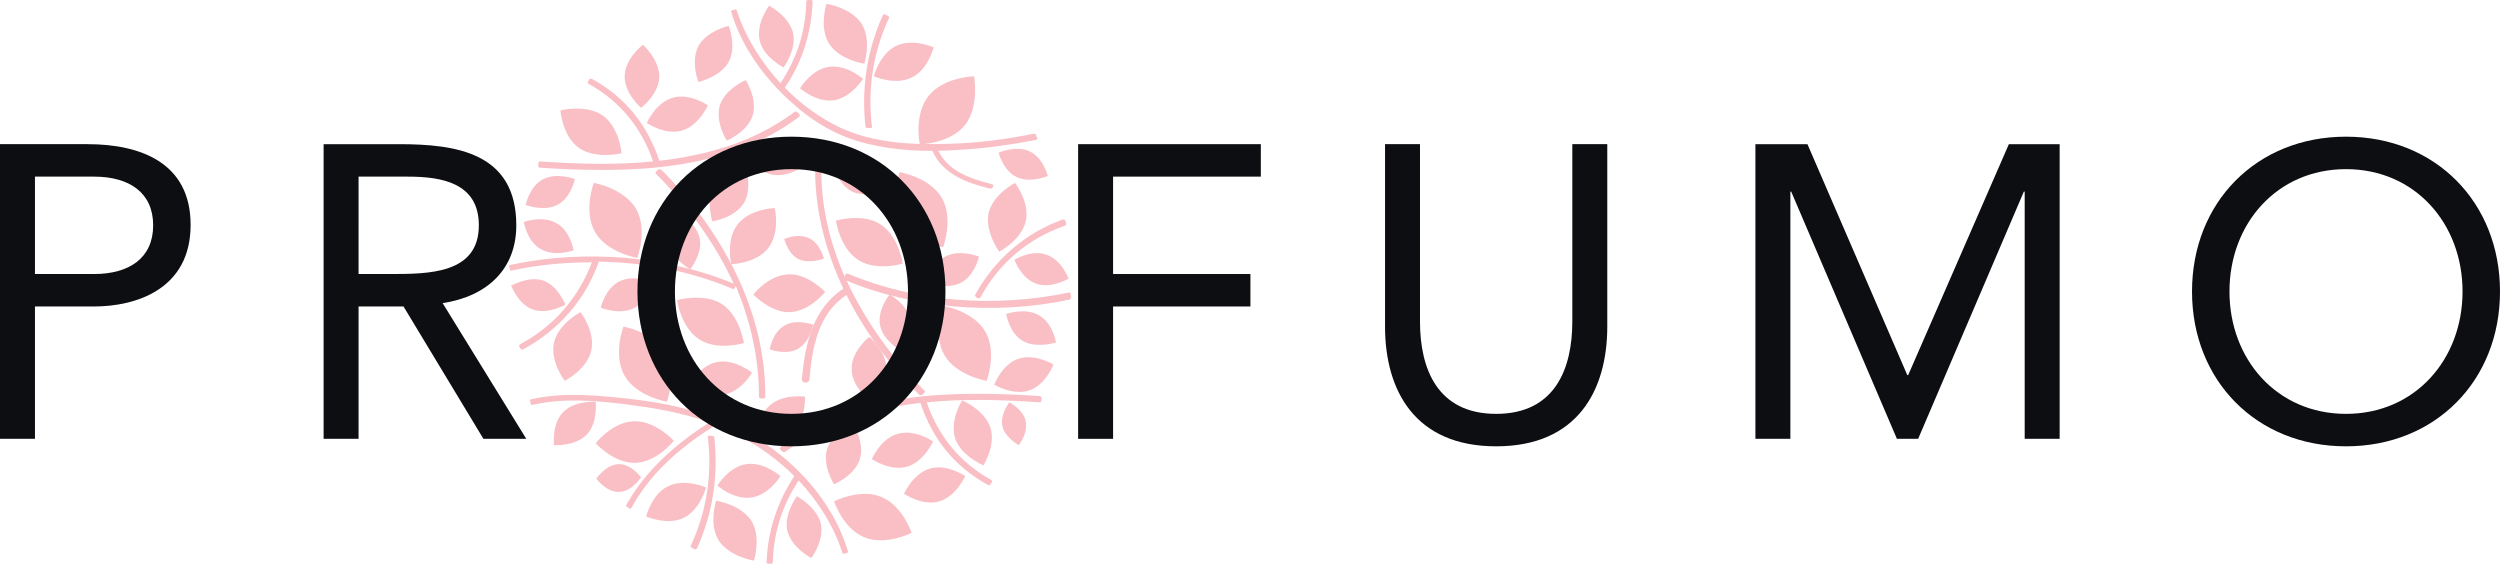 <?xml version="1.0" encoding="UTF-8" standalone="no"?>
<!-- Generator: Adobe Illustrator 21.1.0, SVG Export Plug-In . SVG Version: 6.00 Build 0)  -->

<svg
   xmlns:dc="http://purl.org/dc/elements/1.1/"
   xmlns:cc="http://creativecommons.org/ns#"
   xmlns:rdf="http://www.w3.org/1999/02/22-rdf-syntax-ns#"
   xmlns:svg="http://www.w3.org/2000/svg"
   xmlns:sodipodi="http://sodipodi.sourceforge.net/DTD/sodipodi-0.dtd"
   xmlns:inkscape="http://www.inkscape.org/namespaces/inkscape"
   xmlns="http://www.w3.org/2000/svg"
   version="1.1"
   id="Layer_1"
   x="0px"
   y="0px"
   viewBox="0 0 396.449 89.4"
   xml:space="preserve"
   inkscape:version="0.92.3 (2405546, 2018-03-11)"
   sodipodi:docname="Logo_dark.svg"
   width="396.449"
   height="89.4"><defs
     id="defs4920" /><sodipodi:namedview
     pagecolor="#ffffff"
     bordercolor="#666666"
     borderopacity="1"
     objecttolerance="10"
     gridtolerance="10"
     guidetolerance="10"
     inkscape:pageopacity="0"
     inkscape:pageshadow="2"
     inkscape:window-width="1366"
     inkscape:window-height="713"
     id="namedview4918"
     showgrid="false"
     inkscape:zoom="2.4509462"
     inkscape:cx="111.59416"
     inkscape:cy="54.284824"
     inkscape:window-x="1024"
     inkscape:window-y="0"
     inkscape:window-maximized="1"
     inkscape:current-layer="Layer_1" /><style
     type="text/css"
     id="style4668">
	.st0{fill:#F9BFC5;}
	.st1{fill:#FFFFFF;}
	.st2{font-family:'Avenir-Roman';}
	.st3{font-size:66px;}
	.st4{letter-spacing:2;}
</style><g
     id="g4672"
     transform="translate(-105.24,-16.9)"><g
       id="g4674"><g
         id="g4676"><g
           id="g4678"><path
             class="st0"
             d="m 236.7,23.8 c -1.6,-2.6 -0.4,-6.3 -0.4,-6.3 0,0 3.9,0.6 5.6,3.2 1.6,2.6 0.4,6.3 0.4,6.3 0,0 -4,-0.6 -5.6,-3.2 z"
             id="path4680"
             inkscape:connector-curvature="0"
             style="fill:#f9bfc5" /></g><g
           id="g4682"><path
             class="st0"
             d="m 225.7,23.3 c -0.6,-2.7 1.5,-5.5 1.5,-5.5 0,0 3.1,1.6 3.8,4.3 0.6,2.7 -1.5,5.5 -1.5,5.5 0,0 -3.2,-1.6 -3.8,-4.3 z"
             id="path4684"
             inkscape:connector-curvature="0"
             style="fill:#f9bfc5" /></g><g
           id="g4686"><path
             class="st0"
             d="m 258.3,36.7 c -2.4,3 -7.2,3.1 -7.2,3.1 0,0 -1,-4.7 1.4,-7.7 2.4,-3 7.2,-3.1 7.2,-3.1 0,0 0.9,4.7 -1.4,7.7 z"
             id="path4688"
             inkscape:connector-curvature="0"
             style="fill:#f9bfc5" /></g><g
           id="g4690"><path
             class="st0"
             d="m 248.1,52 c -1.9,-3.3 -0.2,-7.8 -0.2,-7.8 0,0 4.8,0.8 6.7,4.1 1.9,3.3 0.2,7.8 0.2,7.8 0,0 -4.8,-0.8 -6.7,-4.1 z"
             id="path4692"
             inkscape:connector-curvature="0"
             style="fill:#f9bfc5" /></g><g
           id="g4694"><path
             class="st0"
             d="m 262,50.7 c 0.7,-3 4.2,-4.8 4.2,-4.8 0,0 2.4,3.1 1.7,6.1 -0.7,3 -4.2,4.8 -4.2,4.8 0,0 -2.3,-3.1 -1.7,-6.1 z"
             id="path4696"
             inkscape:connector-curvature="0"
             style="fill:#f9bfc5" /></g><g
           id="g4698"><path
             class="st0"
             d="m 241.3,58.1 c -2.9,-1.9 -3.5,-6.2 -3.5,-6.2 0,0 4.2,-1.3 7.1,0.6 2.9,1.9 3.5,6.2 3.5,6.2 0,0 -4.2,1.3 -7.1,-0.6 z"
             id="path4700"
             inkscape:connector-curvature="0"
             style="fill:#f9bfc5" /></g><g
           id="g4702"><path
             class="st0"
             d="m 257.5,61.8 c -2.3,1.1 -5.2,-0.1 -5.2,-0.1 0,0 0.7,-3.1 3,-4.2 2.3,-1.1 5.2,0.1 5.2,0.1 0,0 -0.7,3.1 -3,4.2 z"
             id="path4704"
             inkscape:connector-curvature="0"
             style="fill:#f9bfc5" /></g><g
           id="g4706"><path
             class="st0"
             d="m 267.5,71 c -2.2,-1.2 -2.7,-4.3 -2.7,-4.3 0,0 3,-1.1 5.2,0.2 2.2,1.2 2.7,4.3 2.7,4.3 0,0 -3,1 -5.2,-0.2 z"
             id="path4708"
             inkscape:connector-curvature="0"
             style="fill:#f9bfc5" /></g><g
           id="g4710"><path
             class="st0"
             d="m 268.5,78.8 c -2.6,0.9 -5.6,-0.9 -5.6,-0.9 0,0 1.2,-3.2 3.8,-4.1 2.6,-0.9 5.6,0.9 5.6,0.9 0,0 -1.2,3.2 -3.8,4.1 z"
             id="path4712"
             inkscape:connector-curvature="0"
             style="fill:#f9bfc5" /></g><g
           id="g4714"><path
             class="st0"
             d="m 244.8,68.5 c -0.5,-2.4 1.5,-4.9 1.5,-4.9 0,0 2.8,1.5 3.3,4 0.5,2.4 -1.5,4.9 -1.5,4.9 0,0 -2.8,-1.5 -3.3,-4 z"
             id="path4716"
             inkscape:connector-curvature="0"
             style="fill:#f9bfc5" /></g><g
           id="g4718"><path
             class="st0"
             d="m 247.3,24.2 c 2.6,-1.3 6,0.2 6,0.2 0,0 -0.9,3.6 -3.5,4.8 -2.6,1.3 -6,-0.2 -6,-0.2 0,0 0.9,-3.5 3.5,-4.8 z"
             id="path4720"
             inkscape:connector-curvature="0"
             style="fill:#f9bfc5" /></g><g
           id="g4722"><path
             class="st0"
             d="m 271.2,57.3 c 2.4,0.8 3.5,3.8 3.5,3.8 0,0 -2.8,1.6 -5.1,0.8 -2.4,-0.8 -3.5,-3.8 -3.5,-3.8 0,0 2.7,-1.7 5.1,-0.8 z"
             id="path4724"
             inkscape:connector-curvature="0"
             style="fill:#f9bfc5" /></g><g
           id="g4726"><path
             class="st0"
             d="m 222.2,52.5 c 1.9,-2.5 5.9,-2.6 5.9,-2.6 0,0 0.9,3.8 -1,6.3 -1.9,2.5 -5.9,2.6 -5.9,2.6 0,0 -0.9,-3.9 1,-6.3 z"
             id="path4728"
             inkscape:connector-curvature="0"
             style="fill:#f9bfc5" /></g><g
           id="g4730"><path
             class="st0"
             d="m 219,74.3 c 2.8,-0.5 5.5,1.7 5.5,1.7 0,0 -1.7,3 -4.5,3.5 -2.8,0.5 -5.5,-1.7 -5.5,-1.7 0,0 1.8,-3 4.5,-3.5 z"
             id="path4732"
             inkscape:connector-curvature="0"
             style="fill:#f9bfc5" /></g><g
           id="g4734"><path
             class="st0"
             d="m 227.3,81.2 c 2.1,-1.9 5.6,-1.4 5.6,-1.4 0,0 0.2,3.5 -1.9,5.4 -2.1,1.9 -5.6,1.4 -5.6,1.4 0,0 -0.2,-3.6 1.9,-5.4 z"
             id="path4736"
             inkscape:connector-curvature="0"
             style="fill:#f9bfc5" /></g><g
           id="g4738"><path
             class="st0"
             d="m 240.3,75.3 c 0,-2.8 2.8,-5 2.8,-5 0,0 2.7,2.3 2.7,5 0,2.8 -2.8,5 -2.8,5 0,0 -2.8,-2.2 -2.7,-5 z"
             id="path4740"
             inkscape:connector-curvature="0"
             style="fill:#f9bfc5" /></g><g
           id="g4742"><path
             class="st0"
             d="m 229.7,68.5 c 1.9,-1.1 4.5,-0.1 4.5,-0.1 0,0 -0.5,2.7 -2.4,3.8 -1.9,1.1 -4.5,0.1 -4.5,0.1 0,0 0.4,-2.7 2.4,-3.8 z"
             id="path4744"
             inkscape:connector-curvature="0"
             style="fill:#f9bfc5" /></g><g
           id="g4746"><path
             class="st0"
             d="m 240.4,47.3 c -2.2,-1.1 -3,-4 -3,-4 0,0 2.8,-1.3 5.1,-0.2 2.2,1.1 3,4 3,4 0,0 -2.8,1.2 -5.1,0.2 z"
             id="path4748"
             inkscape:connector-curvature="0"
             style="fill:#f9bfc5" /></g><g
           id="g4750"><path
             class="st0"
             d="m 266.5,45 c -2.2,-1 -2.9,-3.9 -2.9,-3.9 0,0 2.8,-1.2 4.9,-0.2 2.2,1 2.9,3.9 2.9,3.9 0,0 -2.7,1.2 -4.9,0.2 z"
             id="path4752"
             inkscape:connector-curvature="0"
             style="fill:#f9bfc5" /></g><g
           id="g4754"><path
             class="st0"
             d="m 264.2,84.5 c -0.4,-1.9 1.1,-3.8 1.1,-3.8 0,0 2.2,1.1 2.6,3 0.4,1.9 -1.1,3.8 -1.1,3.8 0,0 -2.2,-1.2 -2.6,-3 z"
             id="path4756"
             inkscape:connector-curvature="0"
             style="fill:#f9bfc5" /></g><g
           id="g4758"><path
             class="st0"
             d="m 236.4,88.1 c 0.8,-2.6 4.1,-4 4.1,-4 0,0 1.9,2.9 1.1,5.6 -0.8,2.6 -4.1,4 -4.1,4 0,0 -1.9,-3 -1.1,-5.6 z"
             id="path4760"
             inkscape:connector-curvature="0"
             style="fill:#f9bfc5" /></g><g
           id="g4762"><path
             class="st0"
             d="m 256.7,86.4 c -0.9,-2.8 1.1,-6 1.1,-6 0,0 3.5,1.4 4.5,4.3 0.9,2.8 -1.1,6 -1.1,6 0,0 -3.6,-1.5 -4.5,-4.3 z"
             id="path4764"
             inkscape:connector-curvature="0"
             style="fill:#f9bfc5" /></g><g
           id="g4766"><path
             class="st0"
             d="m 252.7,91.2 c 2.7,-0.8 5.6,1.2 5.6,1.2 0,0 -1.4,3.2 -4.1,4 -2.7,0.8 -5.6,-1.2 -5.6,-1.2 0,0 1.4,-3.2 4.1,-4 z"
             id="path4768"
             inkscape:connector-curvature="0"
             style="fill:#f9bfc5" /></g><g
           id="g4770"><path
             class="st0"
             d="m 245,95.7 c 3.4,1.4 4.8,5.7 4.8,5.7 0,0 -4.1,2.1 -7.5,0.7 -3.4,-1.4 -4.8,-5.7 -4.8,-5.7 0,0 4.1,-2.1 7.5,-0.7 z"
             id="path4772"
             inkscape:connector-curvature="0"
             style="fill:#f9bfc5" /></g><g
           id="g4774"><path
             class="st0"
             d="m 223.6,90.5 c 2.8,-0.4 5.4,1.9 5.4,1.9 0,0 -1.8,3 -4.6,3.4 -2.8,0.4 -5.4,-1.9 -5.4,-1.9 0,0 1.8,-3 4.6,-3.4 z"
             id="path4776"
             inkscape:connector-curvature="0"
             style="fill:#f9bfc5" /></g><g
           id="g4778"><path
             class="st0"
             d="m 235.4,99.9 c 0.6,2.7 -1.5,5.5 -1.5,5.5 0,0 -3.1,-1.6 -3.8,-4.3 -0.6,-2.7 1.5,-5.5 1.5,-5.5 0,0 3.1,1.6 3.8,4.3 z"
             id="path4780"
             inkscape:connector-curvature="0"
             style="fill:#f9bfc5" /></g><g
           id="g4782"><path
             class="st0"
             d="m 247.6,85.7 c 2.7,-0.8 5.6,1.2 5.6,1.2 0,0 -1.4,3.2 -4.1,4 -2.7,0.8 -5.6,-1.2 -5.6,-1.2 0,0 1.4,-3.3 4.1,-4 z"
             id="path4784"
             inkscape:connector-curvature="0"
             style="fill:#f9bfc5" /></g><g
           id="g4786"><path
             class="st0"
             d="m 255,73.2 c -1.9,-3.3 -0.2,-7.8 -0.2,-7.8 0,0 4.8,0.8 6.7,4.1 1.9,3.3 0.2,7.8 0.2,7.8 0,0 -4.8,-0.8 -6.7,-4.1 z"
             id="path4788"
             inkscape:connector-curvature="0"
             style="fill:#f9bfc5" /></g><g
           id="g4790"><path
             class="st0"
             d="m 205.8,83.7 c 3.4,-0.1 6.3,3.1 6.3,3.1 0,0 -2.7,3.4 -6.1,3.5 -3.4,0.1 -6.3,-3.1 -6.3,-3.1 0,0 2.6,-3.4 6.1,-3.5 z"
             id="path4792"
             inkscape:connector-curvature="0"
             style="fill:#f9bfc5" /></g><g
           id="g4794"><path
             class="st0"
             d="m 194.5,82.3 c 1.8,-1.9 5.2,-1.7 5.2,-1.7 0,0 0.4,3.3 -1.4,5.2 -1.8,1.9 -5.2,1.7 -5.2,1.7 0,0 -0.4,-3.3 1.4,-5.2 z"
             id="path4796"
             inkscape:connector-curvature="0"
             style="fill:#f9bfc5" /></g><g
           id="g4798"><path
             class="st0"
             d="m 210.8,72.8 c 1.9,3.3 0.2,7.8 0.2,7.8 0,0 -4.8,-0.8 -6.7,-4.1 -1.9,-3.3 -0.2,-7.8 -0.2,-7.8 0,0 4.7,0.8 6.7,4.1 z"
             id="path4800"
             inkscape:connector-curvature="0"
             style="fill:#f9bfc5" /></g><g
           id="g4802"><path
             class="st0"
             d="m 199,72.5 c -0.7,3 -4.2,4.8 -4.2,4.8 0,0 -2.4,-3.1 -1.7,-6.1 0.7,-3 4.2,-4.8 4.2,-4.8 0,0 2.4,3.1 1.7,6.1 z"
             id="path4804"
             inkscape:connector-curvature="0"
             style="fill:#f9bfc5" /></g><g
           id="g4806"><path
             class="st0"
             d="m 219.7,65.1 c 2.9,1.9 3.5,6.2 3.5,6.2 0,0 -4.2,1.3 -7.1,-0.6 -2.9,-1.9 -3.5,-6.2 -3.5,-6.2 0,0 4.2,-1.2 7.1,0.6 z"
             id="path4808"
             inkscape:connector-curvature="0"
             style="fill:#f9bfc5" /></g><g
           id="g4810"><path
             class="st0"
             d="m 203.5,61.5 c 2.3,-1.1 5.2,0.1 5.2,0.1 0,0 -0.7,3.1 -3,4.2 -2.3,1.1 -5.2,-0.1 -5.2,-0.1 0,0 0.7,-3.1 3,-4.2 z"
             id="path4812"
             inkscape:connector-curvature="0"
             style="fill:#f9bfc5" /></g><g
           id="g4814"><path
             class="st0"
             d="m 193.5,52.3 c 2.2,1.2 2.7,4.3 2.7,4.3 0,0 -3,1.1 -5.2,-0.2 -2.2,-1.2 -2.7,-4.3 -2.7,-4.3 0,0 3,-1.1 5.2,0.2 z"
             id="path4816"
             inkscape:connector-curvature="0"
             style="fill:#f9bfc5" /></g><g
           id="g4818"><path
             class="st0"
             d="m 216.2,54.7 c 0.5,2.4 -1.5,4.9 -1.5,4.9 0,0 -2.8,-1.5 -3.3,-4 -0.5,-2.4 1.5,-4.9 1.5,-4.9 0,0 2.8,1.6 3.3,4 z"
             id="path4820"
             inkscape:connector-curvature="0"
             style="fill:#f9bfc5" /></g><g
           id="g4822"><path
             class="st0"
             d="m 213.7,99 c -2.6,1.3 -6,-0.2 -6,-0.2 0,0 0.9,-3.6 3.5,-4.8 2.6,-1.3 6,0.2 6,0.2 0,0 -0.9,3.5 -3.5,4.8 z"
             id="path4824"
             inkscape:connector-curvature="0"
             style="fill:#f9bfc5" /></g><g
           id="g4826"><path
             class="st0"
             d="m 203.4,94.9 c -2,0.1 -3.6,-2.1 -3.6,-2.1 0,0 1.5,-2.2 3.5,-2.3 2,-0.1 3.6,2.1 3.6,2.1 0,0 -1.5,2.3 -3.5,2.3 z"
             id="path4828"
             inkscape:connector-curvature="0"
             style="fill:#f9bfc5" /></g><g
           id="g4830"><path
             class="st0"
             d="m 189.8,66 c -2.4,-0.8 -3.5,-3.8 -3.5,-3.8 0,0 2.8,-1.6 5.1,-0.8 2.3,0.8 3.5,3.8 3.5,3.8 0,0 -2.7,1.6 -5.1,0.8 z"
             id="path4832"
             inkscape:connector-curvature="0"
             style="fill:#f9bfc5" /></g><g
           id="g4834"><path
             class="st0"
             d="m 230.5,66.4 c -3.1,0.1 -5.8,-2.8 -5.8,-2.8 0,0 2.4,-3.1 5.6,-3.2 3.1,-0.1 5.8,2.8 5.8,2.8 0,0 -2.5,3.1 -5.6,3.2 z"
             id="path4836"
             inkscape:connector-curvature="0"
             style="fill:#f9bfc5" /></g><g
           id="g4838"><path
             class="st0"
             d="m 227.7,44.6 c -2.7,-0.5 -4.3,-3.5 -4.3,-3.5 0,0 2.7,-2.1 5.4,-1.6 2.7,0.5 4.3,3.5 4.3,3.5 0,0 -2.7,2.1 -5.4,1.6 z"
             id="path4840"
             inkscape:connector-curvature="0"
             style="fill:#f9bfc5" /></g><g
           id="g4842"><path
             class="st0"
             d="m 224.4,99.5 c 1.6,2.6 0.4,6.3 0.4,6.3 0,0 -3.9,-0.6 -5.6,-3.2 -1.6,-2.6 -0.4,-6.3 -0.4,-6.3 0,0 3.9,0.6 5.6,3.2 z"
             id="path4844"
             inkscape:connector-curvature="0"
             style="fill:#f9bfc5" /></g><g
           id="g4846"><path
             class="st0"
             d="m 223.2,49.1 c -1.5,2.4 -5,2.9 -5,2.9 0,0 -1.1,-3.3 0.3,-5.7 1.5,-2.4 5,-2.9 5,-2.9 0,0 1.1,3.4 -0.3,5.7 z"
             id="path4848"
             inkscape:connector-curvature="0"
             style="fill:#f9bfc5" /></g><g
           id="g4850"><path
             class="st0"
             d="m 224.6,35.2 c -0.8,2.6 -4.1,4 -4.1,4 0,0 -1.9,-2.9 -1.1,-5.6 0.8,-2.6 4.1,-4 4.1,-4 0,0 1.9,2.9 1.1,5.6 z"
             id="path4852"
             inkscape:connector-curvature="0"
             style="fill:#f9bfc5" /></g><g
           id="g4854"><path
             class="st0"
             d="m 193.6,49.4 c -2.2,1.1 -5,0 -5,0 0,0 0.6,-3 2.8,-4.1 2.2,-1.1 5,0 5,0 0,0 -0.6,3 -2.8,4.1 z"
             id="path4856"
             inkscape:connector-curvature="0"
             style="fill:#f9bfc5" /></g><g
           id="g4858"><path
             class="st0"
             d="m 231.9,58 c -1.7,-0.8 -2.3,-3.2 -2.3,-3.2 0,0 2.2,-1 4,-0.1 1.7,0.8 2.3,3.2 2.3,3.2 0,0 -2.3,0.9 -4,0.1 z"
             id="path4860"
             inkscape:connector-curvature="0"
             style="fill:#f9bfc5" /></g><g
           id="g4862"><path
             class="st0"
             d="m 209.8,29.1 c -0.1,2.8 -2.9,4.9 -2.9,4.9 0,0 -2.7,-2.3 -2.6,-5.1 0.1,-2.8 2.9,-4.9 2.9,-4.9 0,0 2.6,2.3 2.6,5.1 z"
             id="path4864"
             inkscape:connector-curvature="0"
             style="fill:#f9bfc5" /></g><g
           id="g4866"><path
             class="st0"
             d="m 200.8,35.2 c 2.7,1.9 3,6 3,6 0,0 -4,1 -6.7,-0.8 -2.7,-1.9 -3,-6 -3,-6 0,0 4.1,-1 6.7,0.8 z"
             id="path4868"
             inkscape:connector-curvature="0"
             style="fill:#f9bfc5" /></g><g
           id="g4870"><path
             class="st0"
             d="m 220.8,26.7 c -1.3,2.4 -4.8,3.2 -4.8,3.2 0,0 -1.3,-3.2 0,-5.7 1.3,-2.4 4.8,-3.2 4.8,-3.2 0,0 1.3,3.3 0,5.7 z"
             id="path4872"
             inkscape:connector-curvature="0"
             style="fill:#f9bfc5" /></g><g
           id="g4874"><path
             class="st0"
             d="m 237.5,32.8 c -2.8,0.4 -5.4,-1.9 -5.4,-1.9 0,0 1.8,-3 4.6,-3.4 2.8,-0.4 5.4,1.9 5.4,1.9 0,0 -1.9,3 -4.6,3.4 z"
             id="path4876"
             inkscape:connector-curvature="0"
             style="fill:#f9bfc5" /></g><g
           id="g4878"><path
             class="st0"
             d="m 213.4,37.6 c -2.7,0.8 -5.6,-1.2 -5.6,-1.2 0,0 1.4,-3.2 4.1,-4 2.7,-0.8 5.6,1.2 5.6,1.2 0,0 -1.4,3.2 -4.1,4 z"
             id="path4880"
             inkscape:connector-curvature="0"
             style="fill:#f9bfc5" /></g><g
           id="g4882"><path
             class="st0"
             d="m 206.1,50 c 1.9,3.3 0.2,7.8 0.2,7.8 0,0 -4.8,-0.8 -6.7,-4.1 -1.9,-3.3 -0.2,-7.8 -0.2,-7.8 0,0 4.7,0.8 6.7,4.1 z"
             id="path4884"
             inkscape:connector-curvature="0"
             style="fill:#f9bfc5" /></g><g
           id="g4886"><path
             class="st0"
             d="m 275.1,63.9 c 0,-0.1 -0.1,-0.3 -0.1,-0.4 0,-0.2 -0.2,-0.3 -0.3,-0.2 -11.5,2.4 -24.1,1.6 -35,-3 -0.2,-0.1 -0.3,0 -0.4,0.2 0,0.1 -0.1,0.2 -0.1,0.3 -2.4,-5.5 -3.8,-11.3 -3.7,-17.3 0,-0.1 -0.1,-0.3 -0.3,-0.3 -0.1,0 -0.3,0 -0.4,0 -0.1,0 -0.3,0.1 -0.3,0.3 -0.1,13.6 7,26.5 16.5,36 0,0 0,0 0.1,0 0.1,0.1 0.2,0.1 0.4,0 0.1,-0.1 0.2,-0.2 0.3,-0.3 0.1,-0.1 0.2,-0.3 0,-0.4 -5,-5 -9.3,-10.9 -12.3,-17.4 5.4,2.3 11.2,3.5 17,4.1 6.2,0.5 12.3,0.2 18.4,-1.1 0.1,-0.2 0.2,-0.3 0.2,-0.5 z"
             id="path4888"
             inkscape:connector-curvature="0"
             style="fill:#f9bfc5" /><path
             class="st0"
             d="m 259.9,63.6 c -0.1,0.1 0,0.3 0.1,0.4 0.1,0.1 0.2,0.1 0.3,0.2 0.1,0 0.1,0 0.1,0 0.1,0 0.2,0 0.3,-0.1 2.9,-5.4 7.6,-9.4 13.4,-11.4 0.1,-0.1 0.3,-0.2 0.2,-0.4 0,-0.1 -0.1,-0.2 -0.1,-0.4 0,-0.1 -0.2,-0.2 -0.4,-0.2 -5.9,2.1 -10.8,6.3 -13.9,11.9 z"
             id="path4890"
             inkscape:connector-curvature="0"
             style="fill:#f9bfc5" /><path
             class="st0"
             d="m 242.8,37.2 c 0.1,0 0.1,0 0,0 0.2,0 0.4,0 0.5,0 0.2,0 0.3,-0.2 0.2,-0.3 -0.7,-5.9 0.2,-11.7 2.7,-17.1 0.1,-0.2 0,-0.3 -0.2,-0.4 -0.1,-0.1 -0.2,-0.1 -0.4,-0.2 -0.2,-0.1 -0.3,0 -0.4,0.2 -2.5,5.6 -3.4,11.6 -2.7,17.7 0.1,0 0.2,0.1 0.3,0.1 z"
             id="path4892"
             inkscape:connector-curvature="0"
             style="fill:#f9bfc5" /><path
             class="st0"
             d="M 270.1,79.7 C 256,78.8 240.7,79 229,87.8 c -0.1,0.1 -0.1,0.3 0,0.4 0.1,0.1 0.2,0.2 0.3,0.3 0.1,0.1 0.2,0.1 0.3,0.1 0,0 0.1,0 0.1,0 6.4,-4.8 13.8,-6.9 21.5,-7.8 1.9,5.7 5.4,10.1 10.7,13 0,0 0,0 0.1,0 0.1,0.1 0.3,0 0.3,-0.1 0.1,-0.1 0.1,-0.2 0.2,-0.3 0.1,-0.1 0.1,-0.3 -0.1,-0.4 -5,-2.8 -8.4,-7 -10.2,-12.3 5.9,-0.6 12,-0.4 17.9,0 0.2,0 0.3,-0.1 0.3,-0.3 0,-0.1 0,-0.3 0,-0.4 0,-0.1 -0.1,-0.3 -0.3,-0.3 z"
             id="path4894"
             inkscape:connector-curvature="0"
             style="fill:#f9bfc5" /><path
             class="st0"
             d="m 224.2,85.8 c -0.1,0 -0.2,-0.1 -0.3,-0.1 -0.1,-0.1 -0.3,-0.1 -0.4,0.1 -0.1,0.1 -0.2,0.2 -0.3,0.3 -0.1,0.1 -0.1,0.3 0.1,0.4 2.8,1.5 5.5,3.5 7.9,5.9 -2.7,4.1 -4.2,8.7 -4.4,13.6 0,0 0,0.1 0,0.1 0,0.1 0.1,0.2 0.3,0.2 0.1,0 0.3,0 0.4,0 0.2,0 0.3,-0.1 0.3,-0.3 0.1,-4.6 1.5,-9 4.1,-12.9 3.1,3.3 5.6,7.3 6.9,11.4 0,0.1 0.2,0.3 0.3,0.2 0.1,0 0.3,-0.1 0.4,-0.1 0.1,0 0.3,-0.2 0.2,-0.3 -2.3,-7.8 -8.5,-14.6 -15.5,-18.5 z m 15.2,18.5 v 0 c 0,0 0,0 0,0 0,0 0,0 0,0 z"
             id="path4896"
             inkscape:connector-curvature="0"
             style="fill:#f9bfc5" /><path
             class="st0"
             d="m 225.6,79.8 c 0,0.1 0.1,0.3 0.3,0.3 0.1,0 0.3,0 0.4,0 0.1,0 0.3,-0.1 0.3,-0.3 0.1,-13.6 -7,-26.5 -16.5,-36 0,0 0,0 -0.1,0 -0.1,-0.1 -0.2,-0.1 -0.4,0 -0.1,0.1 -0.2,0.2 -0.3,0.3 -0.1,0.1 -0.2,0.3 0,0.4 5,5 9.3,10.9 12.3,17.4 -5.4,-2.3 -11.2,-3.5 -17,-4.1 -6.2,-0.5 -12.3,-0.2 -18.4,1.1 -0.2,0 -0.3,0.2 -0.2,0.3 0,0.1 0.1,0.3 0.1,0.4 0,0.2 0.2,0.3 0.3,0.2 4.1,-0.9 8.4,-1.3 12.7,-1.3 -2.1,5.6 -6.1,10.2 -11.4,13 -0.1,0.1 -0.2,0.2 -0.1,0.4 0.1,0.1 0.1,0.2 0.2,0.3 0.1,0.1 0.2,0.2 0.4,0.1 5.6,-3 9.9,-7.9 12,-13.9 0,0 0,0 0,0 7.3,0.1 14.6,1.5 21.2,4.3 0.2,0.1 0.3,0 0.4,-0.2 0,-0.1 0.1,-0.2 0.1,-0.3 2.4,5.7 3.7,11.6 3.7,17.6 z"
             id="path4898"
             inkscape:connector-curvature="0"
             style="fill:#f9bfc5" /><path
             class="st0"
             d="m 218.2,86 c 0,0 -0.1,0 0,0 -0.2,0 -0.4,0 -0.5,0 -0.2,0 -0.3,0.2 -0.2,0.3 0.7,5.9 -0.2,11.7 -2.7,17.1 -0.1,0.2 0,0.3 0.2,0.4 0.1,0.1 0.2,0.1 0.4,0.2 0.2,0.1 0.3,0 0.4,-0.2 2.5,-5.6 3.4,-11.6 2.7,-17.7 -0.1,0 -0.2,0 -0.3,-0.1 z"
             id="path4900"
             inkscape:connector-curvature="0"
             style="fill:#f9bfc5" /><path
             class="st0"
             d="m 190.9,43.5 c 14.1,0.9 29.4,0.7 41.1,-8.1 0.1,-0.1 0.1,-0.3 0,-0.4 -0.1,-0.1 -0.2,-0.2 -0.3,-0.3 -0.1,-0.1 -0.2,-0.1 -0.3,-0.1 0,0 -0.1,0 -0.1,0 -6.4,4.8 -13.8,6.9 -21.5,7.8 -1.9,-5.7 -5.4,-10.1 -10.7,-13 0,0 0,0 -0.1,0 -0.1,-0.1 -0.3,0 -0.3,0.1 -0.1,0.1 -0.1,0.2 -0.2,0.3 -0.1,0.1 -0.1,0.3 0.1,0.4 5,2.8 8.4,7 10.2,12.3 -5.9,0.6 -12,0.4 -17.9,0 -0.2,0 -0.3,0.1 -0.3,0.3 0,0.1 0,0.3 0,0.4 0,0.2 0.1,0.3 0.3,0.3 z"
             id="path4902"
             inkscape:connector-curvature="0"
             style="fill:#f9bfc5" /><path
             class="st0"
             d="m 230.6,33 c 3.5,3.2 7.5,5.6 12.2,6.7 4.5,1.1 9.3,1.3 13.9,1 4.3,-0.2 8.6,-0.8 12.8,-1.6 0.2,0 0.3,-0.2 0.2,-0.4 -0.1,-0.1 -0.1,-0.2 -0.2,-0.4 0,0 0,0 0,-0.1 -0.1,-0.1 -0.1,-0.1 -0.3,-0.1 -4.4,0.9 -9,1.5 -13.5,1.6 -5.8,0.2 -12,-0.1 -17.3,-2.6 -3.1,-1.5 -6.1,-3.6 -8.7,-6.3 0,0 0,0 0,0 2.8,-4.1 4.2,-8.7 4.4,-13.6 0,0 0,-0.1 0,-0.1 0,-0.1 -0.1,-0.2 -0.3,-0.2 -0.1,0 -0.3,0 -0.4,0 -0.2,0 -0.3,0.1 -0.3,0.3 -0.1,4.7 -1.5,9 -4.1,12.9 -3.1,-3.4 -5.6,-7.4 -6.9,-11.5 0,-0.1 -0.2,-0.3 -0.3,-0.2 -0.1,0 -0.3,0.1 -0.4,0.1 -0.1,0 -0.3,0.2 -0.2,0.3 1.6,5.5 5.3,10.5 9.4,14.2 z"
             id="path4904"
             inkscape:connector-curvature="0"
             style="fill:#f9bfc5" /><path
             class="st0"
             d="m 219.2,83.7 c 0,-0.1 -0.1,-0.2 -0.2,-0.3 -5.9,-2.4 -12.3,-3.2 -18.6,-3.7 -3.7,-0.3 -7.3,-0.3 -10.9,0.5 -0.1,0 -0.3,0.2 -0.2,0.3 0,0.1 0.1,0.3 0.1,0.4 0,0.1 0.2,0.3 0.3,0.2 4.9,-1.1 9.8,-0.7 14.7,-0.1 4.5,0.6 9,1.3 13.3,2.9 -5.3,3.4 -10,7.5 -13.1,13 -0.1,0.1 -0.1,0.3 0.1,0.4 0.1,0.1 0.2,0.1 0.3,0.2 0.1,0.1 0.3,0.1 0.4,-0.1 3.1,-5.7 8.2,-10 13.7,-13.3 0.3,0 0.3,-0.3 0.1,-0.4 z"
             id="path4906"
             inkscape:connector-curvature="0"
             style="fill:#f9bfc5" /></g><g
           id="g4908"><path
             class="st0"
             d="m 239.1,62.6 c -5,3.2 -6.2,8.9 -6.7,14.4 -0.1,0.7 1.1,0.8 1.2,0.1 0.4,-5 1.4,-10.6 6,-13.5 0.7,-0.4 0.2,-1.4 -0.5,-1 z"
             id="path4910"
             inkscape:connector-curvature="0"
             style="fill:#f9bfc5" /></g><g
           id="g4912"><path
             class="st0"
             d="m 253.1,40.8 c 1.6,3.7 5.4,5.1 9.1,6 0.5,0.1 0.8,-0.6 0.3,-0.7 -3.5,-0.9 -7.1,-2.1 -8.6,-5.6 -0.3,-0.5 -1,-0.1 -0.8,0.3 z"
             id="path4914"
             inkscape:connector-curvature="0"
             style="fill:#f9bfc5" /></g></g></g></g><g
     style="font-size:66px;font-family:Avenir-Roman;letter-spacing:12.13px;fill:#0d0e11;fill-opacity:1"
     id="text4916"
     transform="translate(-10.836,-18.193)"><path
       d="m 10.836,87.783 h 5.544 v -20.988 h 9.372 c 6.6,0 15.312,-2.706 15.312,-12.936 0,-9.768 -7.788,-12.804 -16.368,-12.804 h -13.86 z m 5.544,-41.58 h 9.372 c 5.544,0 9.372,2.508 9.372,7.722 0,5.214 -3.828,7.722 -9.372,7.722 h -9.372 z"
       style="font-style:normal;font-variant:normal;font-weight:500;font-stretch:normal;line-height:124%;font-family:Avenir;-inkscape-font-specification:'Avenir Medium';letter-spacing:12.13px;opacity:1;fill:#0d0e11;fill-opacity:1"
       id="path4927"
       inkscape:connector-curvature="0" /><path
       d="m 62.153,87.783 h 5.544 v -20.988 h 7.128 l 12.672,20.988 h 6.798 l -13.266,-21.516 c 7.26,-1.122 11.682,-5.544 11.682,-12.342 0,-11.55 -9.57,-12.87 -18.612,-12.87 h -11.946 z m 5.544,-41.58 h 7.788 c 5.412,0 11.286,0.99 11.286,7.722 0,7.722 -7.986,7.722 -14.124,7.722 h -4.95 z"
       style="font-style:normal;font-variant:normal;font-weight:500;font-stretch:normal;line-height:124%;font-family:Avenir;-inkscape-font-specification:'Avenir Medium';letter-spacing:12.13px;opacity:1;fill:#0d0e11;fill-opacity:1"
       id="path4929"
       inkscape:connector-curvature="0" /><path
       d="m 136.345,88.971 c 14.19,0 24.42,-10.428 24.42,-24.552 0,-14.124 -10.23,-24.552 -24.42,-24.552 -14.19,0 -24.42,10.428 -24.42,24.552 0,14.124 10.23,24.552 24.42,24.552 z m 0,-5.148 c -10.956,0 -18.48,-8.646 -18.48,-19.404 0,-10.758 7.524,-19.404 18.48,-19.404 10.956,0 18.48,8.646 18.48,19.404 0,10.758 -7.524,19.404 -18.48,19.404 z"
       style="font-style:normal;font-variant:normal;font-weight:500;font-stretch:normal;line-height:124%;font-family:Avenir;-inkscape-font-specification:'Avenir Medium';letter-spacing:12.13px;opacity:1;fill:#0d0e11;fill-opacity:1"
       id="path4931"
       inkscape:connector-curvature="0" /><path
       d="m 181.804,87.783 h 5.544 v -20.988 h 21.78 v -5.148 h -21.78 v -15.444 h 23.43 v -5.148 h -28.974 z"
       style="font-style:normal;font-variant:normal;font-weight:500;font-stretch:normal;line-height:124%;font-family:Avenir;-inkscape-font-specification:'Avenir Medium';letter-spacing:12.13px;opacity:1;fill:#0d0e11;fill-opacity:1"
       id="path4933"
       inkscape:connector-curvature="0" /><path
       d="m 265.718,41.055 h -5.544 v 28.116 c 0,7.524 -2.772,14.652 -12.078,14.652 -9.306,0 -12.078,-7.128 -12.078,-14.652 v -28.116 h -5.544 v 28.908 c 0,10.164 4.752,19.008 17.622,19.008 12.87,0 17.622,-8.844 17.622,-19.008 z"
       style="font-style:normal;font-variant:normal;font-weight:500;font-stretch:normal;line-height:124%;font-family:Avenir;-inkscape-font-specification:'Avenir Medium';letter-spacing:12.13px;opacity:1;fill:#0d0e11;fill-opacity:1"
       id="path4935"
       inkscape:connector-curvature="0" /><path
       d="m 289.208,87.783 h 5.544 v -39.204 h 0.132 l 16.764,39.204 h 3.366 l 16.764,-39.204 h 0.132 v 39.204 h 5.544 v -46.728 h -8.052 l -15.972,36.63 h -0.132 l -15.84,-36.63 h -8.25 z"
       style="font-style:normal;font-variant:normal;font-weight:500;font-stretch:normal;line-height:124%;font-family:Avenir;-inkscape-font-specification:'Avenir Medium';letter-spacing:12.13px;opacity:1;fill:#0d0e11;fill-opacity:1"
       id="path4937"
       inkscape:connector-curvature="0" /><path
       d="m 382.865,88.971 c 14.19,0 24.42,-10.428 24.42,-24.552 0,-14.124 -10.23,-24.552 -24.42,-24.552 -14.19,0 -24.42,10.428 -24.42,24.552 0,14.124 10.23,24.552 24.42,24.552 z m 0,-5.148 c -10.956,0 -18.48,-8.646 -18.48,-19.404 0,-10.758 7.524,-19.404 18.48,-19.404 10.956,0 18.48,8.646 18.48,19.404 0,10.758 -7.524,19.404 -18.48,19.404 z"
       style="font-style:normal;font-variant:normal;font-weight:500;font-stretch:normal;line-height:124%;font-family:Avenir;-inkscape-font-specification:'Avenir Medium';letter-spacing:12.13px;opacity:1;fill:#0d0e11;fill-opacity:1"
       id="path4939"
       inkscape:connector-curvature="0" /></g></svg>